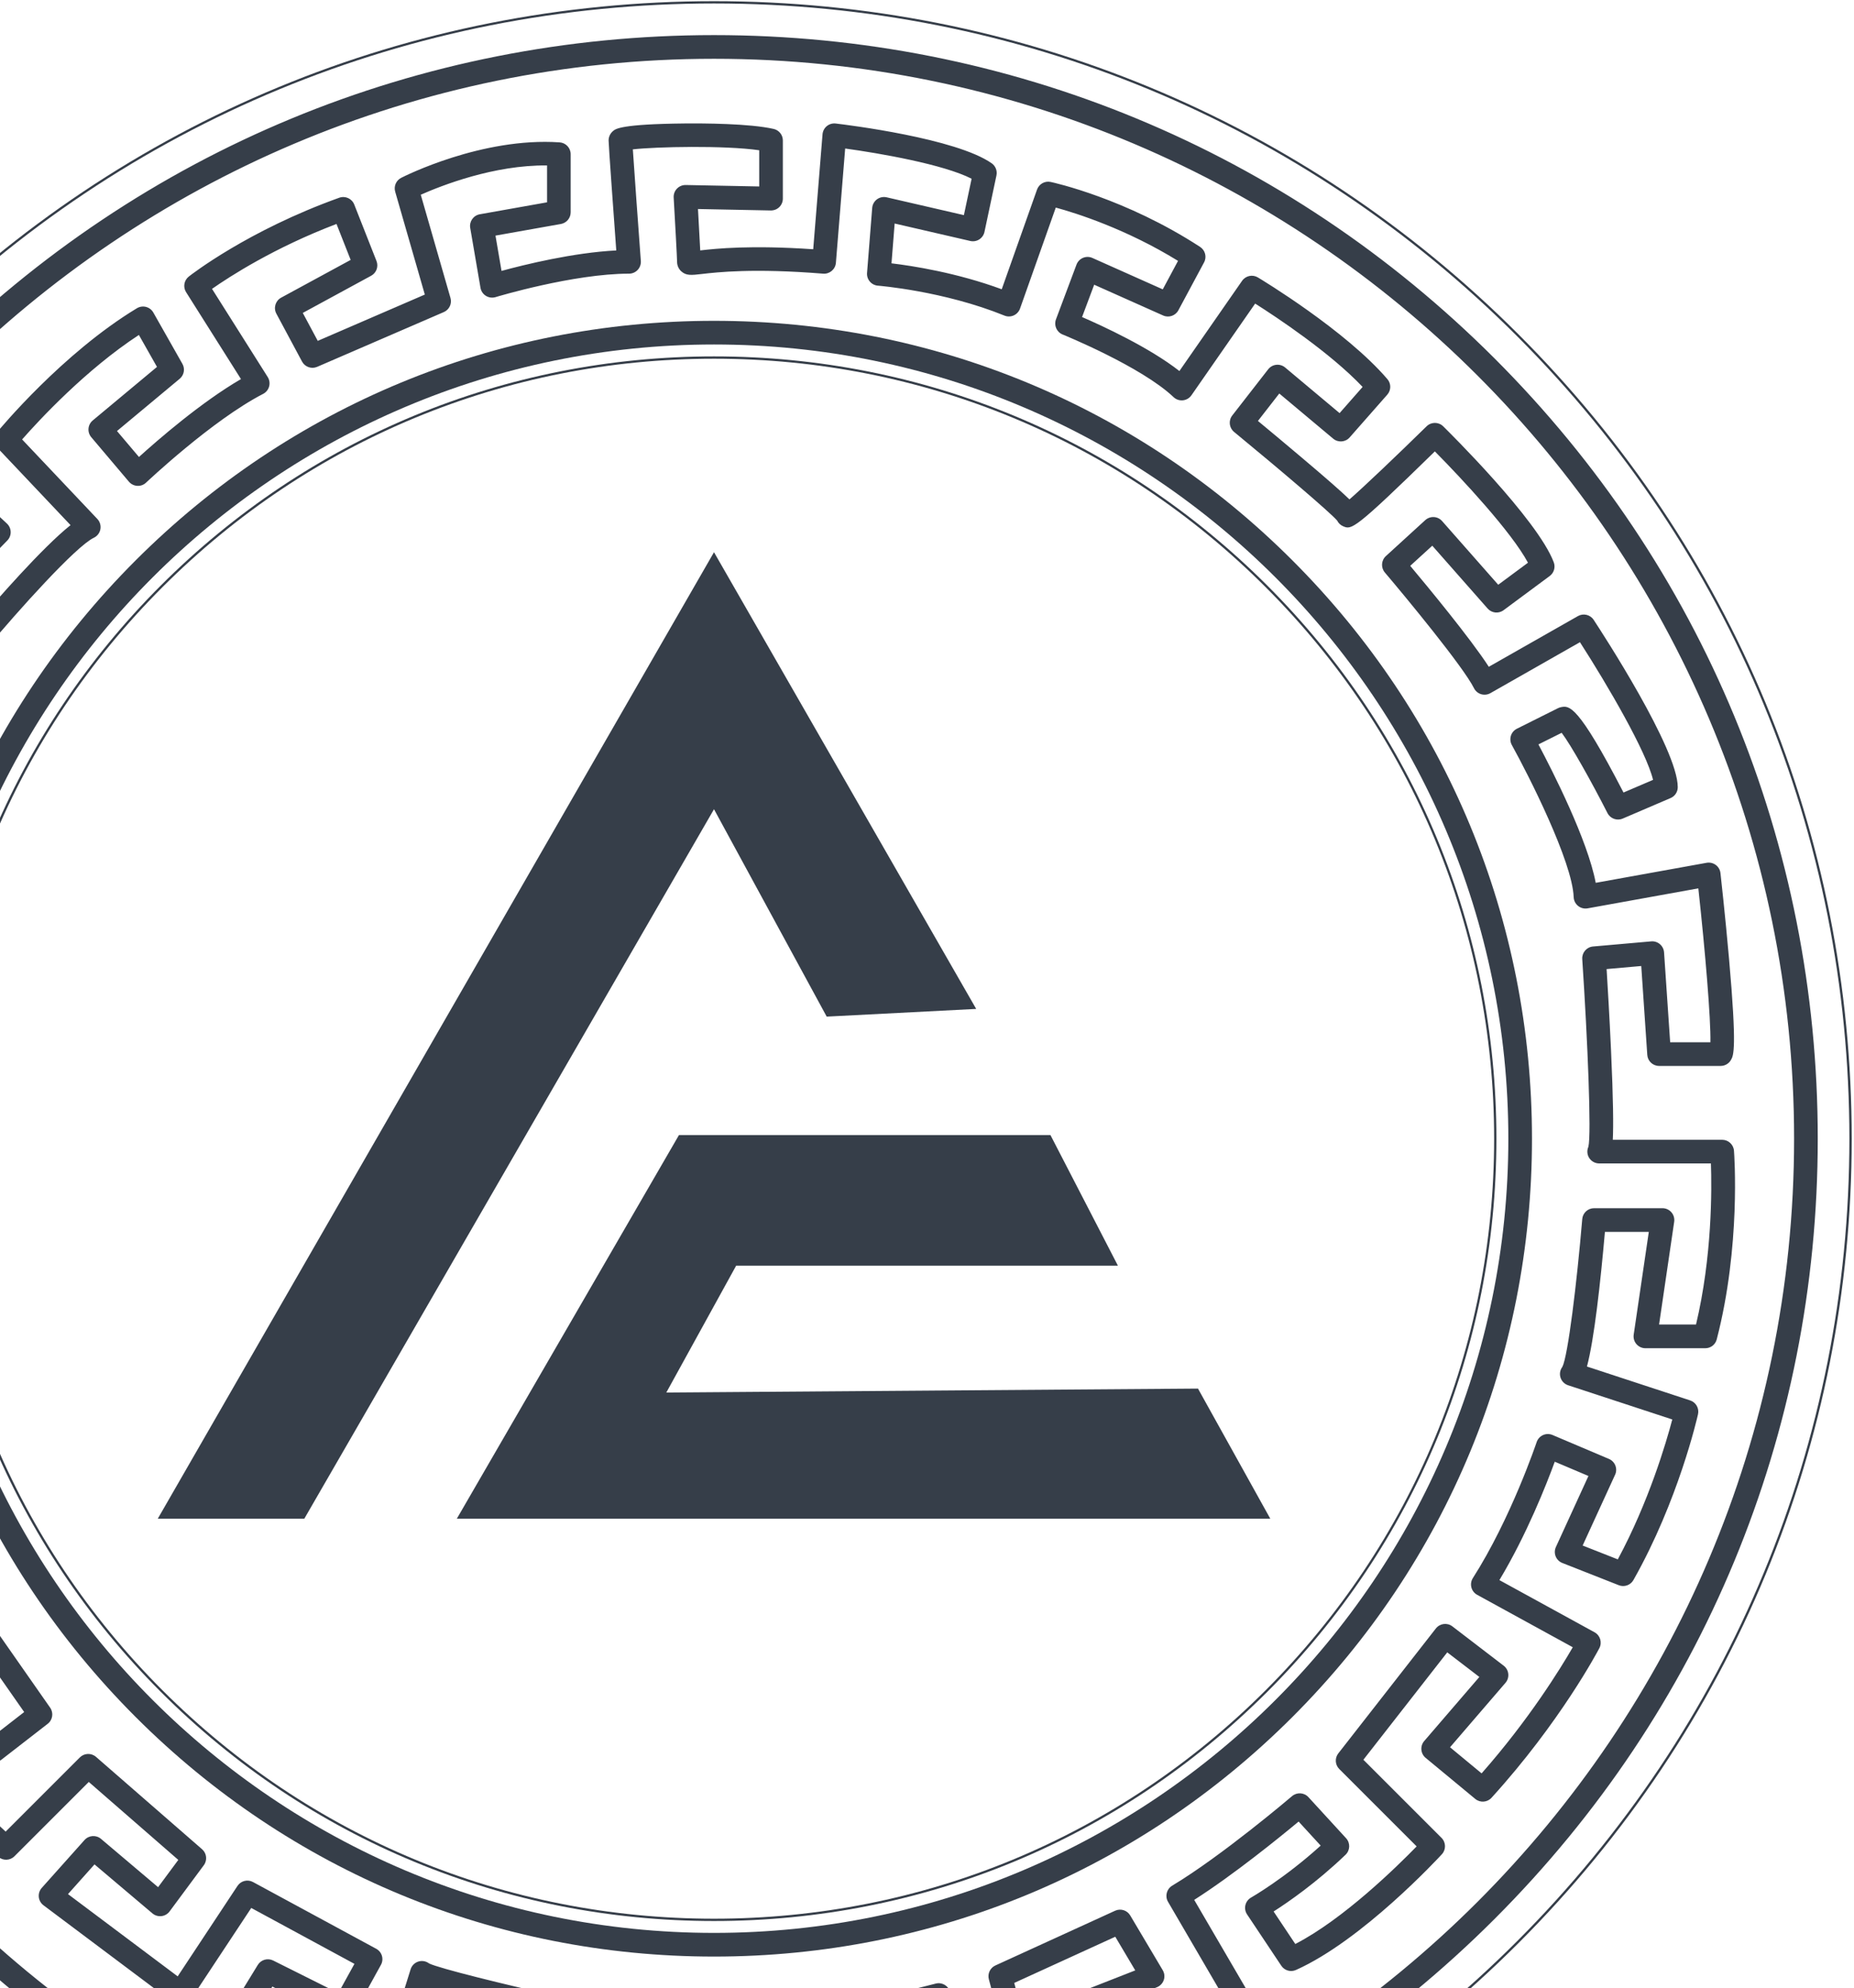 <svg width="800" height="858" viewBox="0 0 800 858" fill="none" xmlns="http://www.w3.org/2000/svg">
<path d="M308.11 967.66C180.9 967.66 61.3 918.12 -28.65 828.17C-118.6 738.22 -168.14 618.62 -168.14 491.41C-168.14 364.2 -118.6 244.6 -28.65 154.65C61.3 64.69 180.9 15.15 308.11 15.15C435.32 15.15 554.92 64.69 644.87 154.64C734.82 244.59 784.36 364.19 784.36 491.4C784.36 618.61 734.82 738.21 644.87 828.16C554.91 918.12 435.32 967.66 308.11 967.66ZM308.11 25.37C51.14 25.37 -157.93 234.43 -157.93 491.41C-157.93 748.39 51.13 957.45 308.11 957.45C565.09 957.45 774.15 748.38 774.15 491.4C774.15 234.42 565.08 25.37 308.11 25.37ZM350.4 929.57H285.43C282.72 929.57 280.48 927.45 280.33 924.75L278.85 898.17C278.77 896.79 279.26 895.43 280.2 894.41C281.14 893.39 282.46 892.8 283.84 892.78L316.49 892.14V876.28L268.03 875.05L264.67 924.8C264.58 926.19 263.92 927.48 262.85 928.37C261.78 929.26 260.4 929.68 259.01 929.53C257.07 929.31 211.24 924.12 190.64 912.68C188.51 911.5 187.51 908.97 188.26 906.65L195.64 883.76C196.45 881.24 199.06 879.76 201.64 880.35L231.94 887.29L235.15 870.76C206.01 864.17 192.09 860.38 185.28 858.12L172.15 900.14C171.45 902.39 169.28 903.88 166.93 903.71C165.55 903.62 132.66 901.13 98.67 877.72C96.44 876.18 95.79 873.16 97.21 870.85L111.24 847.96C112.62 845.7 115.51 844.88 117.88 846.06L145.98 860.11L152.94 847.5L108.42 823.38L82.2 863.04C81.42 864.21 80.2 865.02 78.81 865.26C77.42 865.5 76 865.16 74.87 864.31L18.76 822.22C17.62 821.36 16.88 820.06 16.74 818.64C16.6 817.22 17.06 815.8 18.01 814.73L36.47 794.06C38.31 792 41.46 791.77 43.58 793.56L68.22 814.41L76.94 802.64L38.31 769L6.24 801.07C4.34 802.97 1.3 803.07 -0.73 801.31C-2.43 799.83 -42.39 764.77 -51.6 740.98C-52.43 738.85 -51.73 736.42 -49.9 735.05L-29.23 719.55C-28.14 718.74 -26.78 718.39 -25.43 718.58C-24.09 718.77 -22.88 719.5 -22.07 720.59L-1.56 748.15L10.43 738.83L-21.72 692.81L-61.94 716.94C-64.18 718.28 -67.07 717.72 -68.64 715.64C-69.69 714.25 -94.5 681.13 -102.77 645.04C-103.34 642.57 -102 640.05 -99.64 639.14L-76.75 630.28C-75.47 629.78 -74.04 629.83 -72.79 630.4C-71.54 630.97 -70.57 632.02 -70.11 633.32C-66.78 642.58 -60.44 657.87 -55.69 664.94L-41.53 658.55C-46.76 649.09 -57.71 627.64 -62.6 605.95L-106.81 617.83C-109.46 618.54 -112.19 617.04 -113.01 614.43C-113.65 612.37 -128.77 563.7 -127.27 528.51C-127.15 525.78 -124.9 523.62 -122.17 523.62H-97.07C-94.43 523.62 -92.23 525.63 -91.99 528.26C-90.56 543.69 -88.21 561.63 -86.33 569.37L-73.36 566.78C-75.44 553.34 -80.75 515.64 -79.08 491.1L-127.28 491.76C-128.63 491.79 -129.98 491.24 -130.95 490.28C-131.92 489.31 -132.47 487.99 -132.46 486.62C-132.46 486.43 -132.31 467.65 -131.7 448.97C-131.34 437.95 -130.88 429.11 -130.34 422.69C-129.36 410.9 -128.4 407.05 -124.33 405.88C-123.77 405.72 -123.19 405.66 -122.61 405.69L-96.03 407.35C-93.29 407.52 -91.17 409.83 -91.24 412.58L-92.21 450.09L-76.05 450.43C-76.23 434.22 -76.13 401.84 -72.88 387.08L-111.07 375.82C-113.77 375.03 -115.31 372.2 -114.53 369.5C-113.96 367.53 -100.3 320.87 -85.1 297.79C-83.67 295.62 -80.83 294.87 -78.51 296.05L-54.7 308.23C-53.48 308.85 -52.56 309.94 -52.15 311.25C-51.74 312.56 -51.87 313.97 -52.52 315.18C-52.63 315.39 -62.64 334.23 -66.38 346.75L-58.42 348.8C-56.37 343.78 -52.7 334.94 -48.73 326.18C-43.07 313.69 -39.18 306.45 -36.23 302.26L-68.31 279.28C-70.45 277.75 -71.07 274.83 -69.75 272.56C-68.62 270.63 -41.93 225.07 -22.08 208.63C-20.1 206.99 -17.2 207.08 -15.33 208.84L3 225.96C4.01 226.91 4.59 228.22 4.61 229.6C4.63 230.98 4.09 232.31 3.12 233.29C-3.79 240.21 -14.94 252.83 -18.85 260.58L-10.22 269.21C-1.78 259.3 18.23 236.33 30.44 226.62L-1.06 193.32C-2.83 191.45 -2.93 188.56 -1.29 186.57C-0.15 185.19 26.95 152.45 59.08 133.02C60.26 132.31 61.68 132.1 63.01 132.45C64.34 132.8 65.48 133.67 66.16 134.87L78.71 157.02C79.93 159.17 79.43 161.88 77.54 163.46L50.48 186.01L59.96 197.21C67.99 189.94 86.74 173.61 103.98 163.59L80.3 126.09C78.9 123.88 79.4 120.97 81.46 119.35C82.48 118.55 106.93 99.48 146.39 85.33C148.99 84.4 151.85 85.7 152.86 88.27L162.46 112.64C163.41 115.04 162.41 117.77 160.15 119L130.65 135.04L137.11 147.1L183.31 127.12L170.52 82.71C169.84 80.36 170.93 77.86 173.1 76.75C174.51 76.03 207.97 59.14 241.48 61.44C244.16 61.62 246.24 63.85 246.24 66.53V91.63C246.24 94.11 244.46 96.22 242.03 96.66L213.8 101.68L216.41 116.91C226.25 114.22 247.36 109.01 265.92 108.08C264.89 93.96 262.61 62.59 262.61 60.62C262.61 59 263.35 57.48 264.65 56.44C265.73 55.58 268.27 53.55 295.29 53.28C303.41 53.2 323.41 53.27 333.83 55.64C336.16 56.17 337.8 58.24 337.8 60.62V85.72C337.8 87.09 337.25 88.41 336.27 89.37C335.29 90.33 334 90.83 332.59 90.83L301.18 90.2C301.48 95.53 301.9 103.09 302.15 108.07C309.02 107.28 323.89 105.71 350.9 107.57L354.92 57.96C355.03 56.58 355.7 55.3 356.77 54.42C357.84 53.54 359.23 53.14 360.6 53.3C365.87 53.92 412.53 59.7 427.9 70.46C429.58 71.63 430.39 73.7 429.97 75.7L424.8 100.07C424.52 101.41 423.7 102.58 422.55 103.32C421.39 104.06 419.99 104.3 418.66 103.99L386.04 96.46L384.68 113.64C393.56 114.7 412.72 117.64 432.25 124.83L447.48 81.81C448.34 79.39 450.86 77.98 453.36 78.52C454.66 78.8 485.67 85.6 517.84 106.55C520.06 108 520.81 110.9 519.55 113.24L508.47 133.9C507.21 136.26 504.33 137.24 501.89 136.15L472.14 122.87L466.91 136.82C475.91 140.73 496.01 150 508.91 160.12L535.96 121.19C537.49 118.98 540.48 118.34 542.78 119.73C544.32 120.65 580.61 142.55 598.66 163.61C600.32 165.54 600.3 168.4 598.62 170.31L582.38 188.77C580.55 190.85 577.39 191.09 575.27 189.31L552.01 169.82L542.8 181.66C547.14 185.25 554.56 191.42 561.91 197.65C572.8 206.87 578.89 212.2 582.29 215.52C588.55 210.07 602.79 196.5 615.58 183.97C617.57 182.02 620.75 182.02 622.73 183.97C624.39 185.6 663.49 224.11 670.45 242.67C671.25 244.8 670.54 247.21 668.71 248.57L648.78 263.34C646.65 264.92 643.66 264.6 641.91 262.61L618.03 235.5L608.51 244.19C615.98 253.11 634.48 275.48 642.42 287.75L680.88 265.87C683.22 264.54 686.19 265.25 687.67 267.5C691.38 273.15 723.95 323.15 723.95 339.71C723.95 341.75 722.73 343.6 720.86 344.4L700.19 353.26C697.72 354.32 694.85 353.28 693.63 350.89C686.69 337.26 677.89 321.56 673.86 316.24L663.83 321.25C669.93 332.75 685.07 362.5 688.55 380.98L736.4 372.34C737.79 372.09 739.22 372.43 740.36 373.27C741.49 374.11 742.23 375.39 742.38 376.8C742.4 376.98 744.44 395.16 746.08 413.74C749.54 452.81 748.02 455.48 746.9 457.43C745.99 459.02 744.3 460 742.47 460H715.89C713.2 460 710.98 457.92 710.8 455.24L708.2 416.88L693.25 418.2C693.69 425.33 694.52 439.12 695.15 453.1C696.14 474.72 696.22 485.88 695.92 491.88H743.12C745.79 491.88 748.01 493.94 748.21 496.6C748.34 498.26 751.2 537.78 740.77 578.01C740.19 580.26 738.15 581.83 735.83 581.83H709.99C708.51 581.83 707.1 581.18 706.13 580.06C705.16 578.94 704.73 577.45 704.94 575.98L711.46 531.62H692.52C690.6 553.46 687.92 577.88 684.77 589.73L729.3 604.35C731.8 605.17 733.26 607.75 732.69 610.32C732.35 611.83 724.18 647.63 704.83 681.86C703.58 684.08 700.88 685.03 698.51 684.1L674.14 674.5C672.83 673.99 671.8 672.96 671.27 671.66C670.75 670.36 670.78 668.9 671.36 667.63L685.41 636.96L670.88 630.8C667.32 640.54 658.8 662.21 646.99 681.89L688.05 704.41C690.49 705.75 691.41 708.79 690.12 711.26C689.44 712.55 673.23 743.23 643.6 775.82C641.77 777.84 638.67 778.06 636.57 776.32L615.16 758.6C614.1 757.73 613.44 756.46 613.33 755.1C613.21 753.73 613.65 752.38 614.55 751.34L638.34 723.69L624.49 713.07L588.3 759.42L622.02 793.14C623.95 795.07 624.02 798.19 622.17 800.2C620.78 801.71 587.9 837.3 559.21 850.14C556.94 851.16 554.26 850.39 552.88 848.31L538.11 826.16C537.32 824.98 537.06 823.52 537.39 822.15C537.72 820.77 538.61 819.59 539.84 818.89C539.99 818.8 554.23 810.67 569.87 796.47L560.35 786.09C552.18 792.89 532.35 809.01 515.3 819.89L538.64 859.9C539.9 862.06 539.41 864.81 537.49 866.41C536.59 867.16 514.85 884.9 472.35 899.07C469.81 899.92 467.05 898.66 466.02 896.19L454.95 869.61C454.42 868.34 454.43 866.92 454.96 865.65C455.5 864.39 456.52 863.39 457.8 862.89L489.86 850.32L481.24 835.8L437.64 855.73L449.83 901.78C450.42 904 449.45 906.33 447.48 907.49C446.57 908.03 424.59 920.67 381.85 924.42C379.26 924.64 376.93 922.9 376.4 920.36L371.23 895.26C370.96 893.93 371.22 892.55 371.97 891.42C372.72 890.29 373.88 889.5 375.21 889.23L405.99 882.95L401.49 867.19C390.02 870.08 365.57 875.91 352.19 876.61L355.49 924.16C355.59 925.57 355.1 926.96 354.13 928C353.17 928.98 351.81 929.57 350.4 929.57ZM290.25 919.35H344.92L341.61 871.65C341.5 870.05 342.15 868.49 343.36 867.44C344.57 866.39 346.21 865.97 347.78 866.3C354.08 867.65 384.3 861.1 403.75 856.02C406.44 855.32 409.19 856.89 409.95 859.56L417.33 885.4C417.72 886.77 417.52 888.24 416.79 889.45C416.05 890.67 414.84 891.52 413.45 891.8L382.28 898.16L385.49 913.76C413.84 910.73 431.83 903.63 438.92 900.35L426.69 854.15C426.05 851.75 427.24 849.23 429.5 848.2L481.18 824.57C483.55 823.49 486.36 824.36 487.69 826.61L501.72 850.24C502.48 851.53 502.65 853.09 502.16 854.5C501.67 855.91 500.59 857.05 499.19 857.6L466.39 870.46L473.62 887.81C502.22 877.74 520.39 866.13 527.54 861.08L504 820.72C502.59 818.31 503.39 815.21 505.78 813.77C527.3 800.86 557.21 775.39 557.51 775.13C559.6 773.35 562.73 773.53 564.59 775.56L580.83 793.28C582.71 795.33 582.6 798.5 580.6 800.42C568.05 812.45 555.96 820.81 549.56 824.9L558.92 838.93C579.7 828.2 602.78 805.55 611.28 796.81L577.89 763.42C576.07 761.6 575.89 758.7 577.48 756.67L619.57 702.77C621.3 700.56 624.48 700.15 626.7 701.86L648.85 718.84C649.96 719.69 650.68 720.97 650.82 722.37C650.96 723.77 650.53 725.16 649.61 726.23L625.69 754.03L639.31 765.3C659.81 742.05 673.39 719.97 678.65 710.87L637.39 688.24C636.15 687.56 635.25 686.4 634.9 685.03C634.55 683.66 634.78 682.21 635.54 681.02C651.97 655.31 662.95 622.67 663.06 622.35C663.51 621 664.51 619.9 665.8 619.31C667.1 618.72 668.58 618.71 669.89 619.26L694.26 629.6C695.53 630.14 696.53 631.17 697.03 632.46C697.53 633.75 697.49 635.18 696.91 636.43L682.91 666.97L698.08 672.95C711.43 648.13 718.93 622.65 721.59 612.57L676.64 597.81C675.02 597.28 673.77 595.97 673.31 594.33C672.88 592.79 673.2 591.14 674.16 589.87C676.55 585.22 680.39 553.9 682.74 526.08C682.96 523.44 685.17 521.4 687.83 521.4H717.36C718.84 521.4 720.25 522.05 721.22 523.17C722.19 524.29 722.62 525.78 722.41 527.25L715.89 571.61H731.83C738.82 542.19 738.65 513.18 738.26 502.08H690.05C688.23 502.08 686.55 501.11 685.63 499.54C684.8 498.11 684.72 496.38 685.39 494.89C686.72 489.37 685.1 449.55 682.74 413.88C682.56 411.11 684.62 408.7 687.39 408.46L712.49 406.25C713.85 406.12 715.21 406.56 716.26 407.46C717.3 408.35 717.94 409.63 718.04 410.99L720.67 449.79H738.04C738.24 439.68 735.82 410.81 732.83 383.37L685.05 392C683.59 392.26 682.1 391.88 680.94 390.95C679.79 390.02 679.09 388.64 679.04 387.16C678.47 371.82 659.59 334.57 652.36 321.52C651.69 320.3 651.54 318.86 651.95 317.53C652.36 316.2 653.3 315.1 654.54 314.48L672.26 305.62C672.67 305.42 673.1 305.27 673.54 305.18C677.09 304.47 680.76 303.73 700.54 342.01L713.29 336.55C710.37 324.36 693.88 296 681.75 277.14L643.11 299.13C641.89 299.82 640.44 299.98 639.1 299.58C637.76 299.17 636.64 298.23 636.02 296.98C631.4 287.74 606.69 257.81 597.56 247.06C595.78 244.96 595.98 241.84 598.01 239.98L614.99 224.47C616 223.55 617.34 223.07 618.71 223.14C620.08 223.21 621.36 223.84 622.26 224.86L646.48 252.35L659.32 242.84C652.21 229.54 630.72 206.5 619.14 194.8C584.14 229.03 583.2 228.63 579.59 227.12C578.44 226.64 577.52 225.74 576.97 224.64C573.88 221.05 552.22 202.62 532.5 186.39C530.36 184.63 530.02 181.49 531.71 179.31L547.22 159.37C548.07 158.28 549.33 157.57 550.71 157.43C552.09 157.28 553.47 157.7 554.53 158.59L578.03 178.28L587.97 166.98C573.88 152.12 550.87 136.89 541.6 131.01L514.1 170.59C513.25 171.81 511.91 172.6 510.43 172.76C508.94 172.91 507.47 172.41 506.39 171.38C492.5 158.19 458.86 144.49 458.52 144.35C455.95 143.31 454.68 140.42 455.65 137.82L464.51 114.19C465.01 112.87 466.02 111.82 467.32 111.27C468.62 110.73 470.09 110.74 471.37 111.32L501.73 124.87L508.32 112.58C485.93 98.79 464.48 92.02 455.57 89.58L440.14 133.17C439.67 134.48 438.69 135.55 437.42 136.12C436.15 136.69 434.7 136.72 433.41 136.19C407.2 125.55 379.11 123.3 378.83 123.28C377.48 123.18 376.22 122.54 375.34 121.51C374.46 120.48 374.02 119.14 374.13 117.79L376.35 89.73C376.47 88.25 377.22 86.89 378.42 86.01C379.62 85.13 381.14 84.82 382.59 85.15L415.92 92.84L419.25 77.13C407.13 70.93 379.66 66.15 364.69 64.09L360.69 113.42C360.46 116.23 357.99 118.32 355.19 118.1C325.1 115.67 309.45 117.48 302.76 118.25C298.34 118.76 296.12 119.02 294 117.12C292.83 116.08 292.16 114.58 292.16 113C292.16 111.48 291.26 95.16 290.69 85.23C290.61 83.81 291.12 82.42 292.11 81.4C293.1 80.38 294.47 79.81 295.89 79.84L327.6 80.47V64.84C312.54 62.69 283.2 63.31 273.07 64.46C273.67 73.61 275.33 96.55 276.52 112.62C276.62 114.04 276.13 115.43 275.17 116.47C274.2 117.51 272.85 118.1 271.43 118.1C247.4 118.1 214.18 128.11 213.85 128.22C212.45 128.64 210.93 128.45 209.68 127.68C208.43 126.91 207.58 125.64 207.33 124.2L202.9 98.36C202.43 95.59 204.27 92.96 207.04 92.47L236.05 87.31V71.4C213.08 71.14 190.35 80.14 181.56 84.04L194.38 128.58C195.09 131.05 193.86 133.66 191.5 134.68L136.86 158.31C134.42 159.36 131.59 158.37 130.33 156.03L119.25 135.36C117.92 132.88 118.85 129.8 121.31 128.46L151.31 112.16L145.2 96.65C118.39 106.85 99.18 119.28 91.49 124.66L115.52 162.71C116.28 163.92 116.51 165.4 116.13 166.78C115.75 168.16 114.82 169.32 113.54 169.98C91.55 181.33 63.31 208.01 63.03 208.28C62.01 209.25 60.64 209.76 59.24 209.67C57.84 209.59 56.53 208.94 55.62 207.87L39.38 188.67C38.5 187.63 38.07 186.28 38.19 184.93C38.31 183.57 38.96 182.32 40.01 181.45L67.74 158.34L59.93 144.55C37 159.55 16.86 181.32 9.54 189.64L42 223.95C43.12 225.14 43.61 226.79 43.31 228.4C43.01 230.01 41.96 231.37 40.49 232.07C32.75 235.75 7.89 263.43 -5.96 280.02C-6.88 281.12 -8.22 281.78 -9.65 281.85C-11.08 281.92 -12.48 281.37 -13.49 280.36L-28.44 265.41C-29.77 264.08 -30.26 262.13 -29.72 260.33C-26.92 250.99 -14.24 236.73 -7.74 229.85L-18.82 219.44C-33.6 233.67 -51.99 263.01 -58.46 273.67L-25.18 297.51C-23.38 298.8 -22.61 301.11 -23.29 303.22C-23.8 304.81 -25.05 306.02 -26.58 306.52C-30.71 310.55 -42.08 335.34 -50.54 356.7C-51.49 359.09 -54.07 360.41 -56.56 359.77L-73.73 355.34C-76.31 354.67 -77.94 352.14 -77.48 349.52C-75.73 339.45 -67.86 322.96 -63.83 314.95L-78.89 307.24C-89.6 325.56 -99.51 355.72 -103.17 367.44L-64.92 378.72C-63.39 379.17 -62.16 380.31 -61.59 381.81C-61.02 383.3 -61.19 384.97 -62.03 386.33C-64.95 391.19 -66.2 426.03 -65.68 455.52C-65.66 456.91 -66.2 458.25 -67.18 459.23C-68.16 460.21 -69.49 460.76 -70.89 460.72L-97.47 460.17C-98.83 460.14 -100.12 459.57 -101.06 458.59C-102 457.61 -102.51 456.29 -102.47 454.93L-101.49 417.21L-119.3 416.1C-120.76 425.43 -121.82 454.15 -122.12 481.45L-73.44 480.78C-71.96 480.73 -70.54 481.38 -69.55 482.49C-68.56 483.6 -68.11 485.08 -68.3 486.55C-71.85 513.52 -62.52 569.38 -62.42 569.94C-61.96 572.66 -63.75 575.26 -66.45 575.8L-88.6 580.23C-90.78 580.66 -92.99 579.64 -94.07 577.7C-97.48 571.56 -100.36 546.47 -101.63 533.81H-117.09C-117.03 560.53 -108.09 594.39 -104.58 606.65L-59.92 594.65C-58.53 594.28 -57.06 594.51 -55.85 595.28C-54.64 596.05 -53.81 597.29 -53.57 598.7C-48.62 626.96 -30.05 657.91 -29.86 658.22C-29.1 659.47 -28.92 660.98 -29.35 662.38C-29.78 663.78 -30.79 664.92 -32.12 665.52L-55.01 675.86C-56.94 676.73 -59.22 676.32 -60.72 674.82C-66.96 668.58 -74.37 650.6 -77.81 641.66L-91.68 647.03C-84.77 672.68 -69.29 696.75 -63.08 705.75L-22.83 681.6C-20.53 680.22 -17.55 680.85 -16.02 683.05L21.64 736.95C23.2 739.18 22.73 742.24 20.59 743.9L0.6 759.41C-0.48 760.25 -1.86 760.62 -3.22 760.44C-4.58 760.25 -5.81 759.53 -6.63 758.43L-27.2 730.79L-40.52 740.78C-31.77 758.24 -6.85 781.94 2.44 790.43L34.46 758.41C36.36 756.51 39.4 756.41 41.42 758.17L87.2 798.04C89.21 799.79 89.53 802.79 87.95 804.93L73.18 824.87C72.34 826 71.07 826.74 69.67 826.9C68.27 827.06 66.86 826.64 65.78 825.73L40.78 804.58L29.34 817.4L76.67 852.9L102.48 813.86C103.94 811.65 106.84 810.93 109.17 812.19L162.33 840.99C163.53 841.64 164.42 842.74 164.8 844.04C165.18 845.35 165.03 846.75 164.37 847.94L152.56 869.35C151.24 871.75 148.26 872.68 145.81 871.45L117.51 857.3L108.5 872C132.16 887.14 154.79 891.76 163.68 893.06L177.18 849.85C177.71 848.14 179.1 846.84 180.83 846.42C182.34 846.05 183.93 846.39 185.15 847.32C189.23 849.37 217.18 856.29 242.23 861.9C244.93 862.5 246.66 865.14 246.13 867.86L240.96 894.44C240.7 895.8 239.89 896.99 238.73 897.75C237.57 898.5 236.15 898.76 234.81 898.45L203.93 891.37L199.33 905.63C215.33 912.83 243.24 917.17 254.84 918.74L258.17 869.5C258.35 866.77 260.7 864.67 263.39 864.74L321.72 866.22C324.49 866.29 326.7 868.56 326.7 871.32V897.16C326.7 899.94 324.47 902.21 321.69 902.27L289.33 902.9L290.25 919.35ZM674.35 589.62C674.34 589.62 674.34 589.63 674.35 589.62C674.34 589.63 674.34 589.62 674.35 589.62ZM685.6 494.42C685.6 494.42 685.6 494.43 685.59 494.43C685.6 494.43 685.6 494.43 685.6 494.42ZM-28.17 306.77C-28.18 306.77 -28.18 306.77 -28.19 306.77C-28.18 306.77 -28.18 306.77 -28.17 306.77ZM576.39 222.34C576.39 222.49 576.4 222.63 576.41 222.77C576.4 222.63 576.39 222.49 576.39 222.34ZM576.39 222.32C576.39 222.33 576.39 222.33 576.39 222.34C576.39 222.33 576.39 222.33 576.39 222.32ZM576.39 222.29C576.39 222.3 576.39 222.3 576.39 222.31C576.39 222.31 576.39 222.3 576.39 222.29Z" fill="#363E49"/>
<path d="M308.11 844.36C213.83 844.36 125.2 807.65 58.54 740.98C-8.12 674.31 -44.85 585.68 -44.85 491.4C-44.85 397.12 -8.13 308.49 58.53 241.83C125.19 175.17 213.83 138.45 308.1 138.45C402.38 138.45 491.01 175.16 557.67 241.83C624.33 308.5 661.05 397.13 661.05 491.4C661.05 585.67 624.34 674.31 557.67 740.97C491 807.63 402.38 844.36 308.11 844.36ZM308.11 148.66C119.12 148.66 -34.63 302.41 -34.63 491.4C-34.63 680.39 119.12 834.14 308.11 834.14C497.1 834.14 650.85 680.39 650.85 491.4C650.85 302.41 497.09 148.66 308.11 148.66Z" fill="#363E49"/>
<path d="M308.11 829.01C217.93 829.01 133.15 793.89 69.39 730.13C5.62 666.36 -29.5 581.58 -29.5 491.4C-29.5 401.22 5.62 316.45 69.38 252.68C133.15 188.91 217.92 153.8 308.1 153.8C398.28 153.8 483.06 188.92 546.82 252.68C610.58 316.44 645.7 401.22 645.7 491.4C645.7 581.58 610.58 666.36 546.82 730.12C483.06 793.89 398.28 829.01 308.11 829.01ZM308.11 154.8C218.2 154.8 133.67 189.81 70.09 253.39C6.51 316.97 -28.5 401.49 -28.5 491.4C-28.5 581.31 6.51 665.84 70.09 729.42C133.67 793 218.2 828.01 308.11 828.01C398.02 828.01 482.55 793 546.13 729.42C609.71 665.84 644.72 581.32 644.72 491.41C644.72 401.5 609.71 316.97 546.13 253.39C482.55 189.81 398.02 154.8 308.11 154.8Z" fill="#363E49"/>
<path d="M308.11 982.31C176.98 982.31 53.71 931.25 -39.01 838.53C-131.73 745.81 -182.79 622.53 -182.79 491.41C-182.79 360.29 -131.73 237.01 -39.01 144.29C53.71 51.57 176.99 0.51 308.11 0.51C439.23 0.51 562.51 51.57 655.23 144.29C747.95 237.01 799.01 360.29 799.01 491.41C799.01 622.54 747.95 745.81 655.23 838.53C562.51 931.25 439.23 982.31 308.11 982.31ZM308.11 1.5C177.25 1.5 54.23 52.46 -38.3 144.99C-130.84 237.52 -181.8 360.55 -181.8 491.4C-181.8 622.25 -130.84 745.28 -38.31 837.82C54.22 930.36 177.25 981.31 308.1 981.31C438.96 981.31 561.98 930.35 654.52 837.82C747.05 745.29 798.01 622.26 798.01 491.4C798.01 360.54 747.05 237.52 654.52 144.98C561.99 52.46 438.96 1.5 308.11 1.5Z" fill="#363E49"/>
<path d="M308.09 238.31L68.07 655.41H131.3L308.09 349.22L356.72 438.72L421.23 435.4L308.09 238.31Z" fill="#363E49"/>
<path d="M482.38 546.2L453.27 489.84H292.97L197.11 655.41H548.14L516.93 599.24L287.51 600.95L317.65 546.2H482.38Z" fill="#363E49"/>
</svg>
